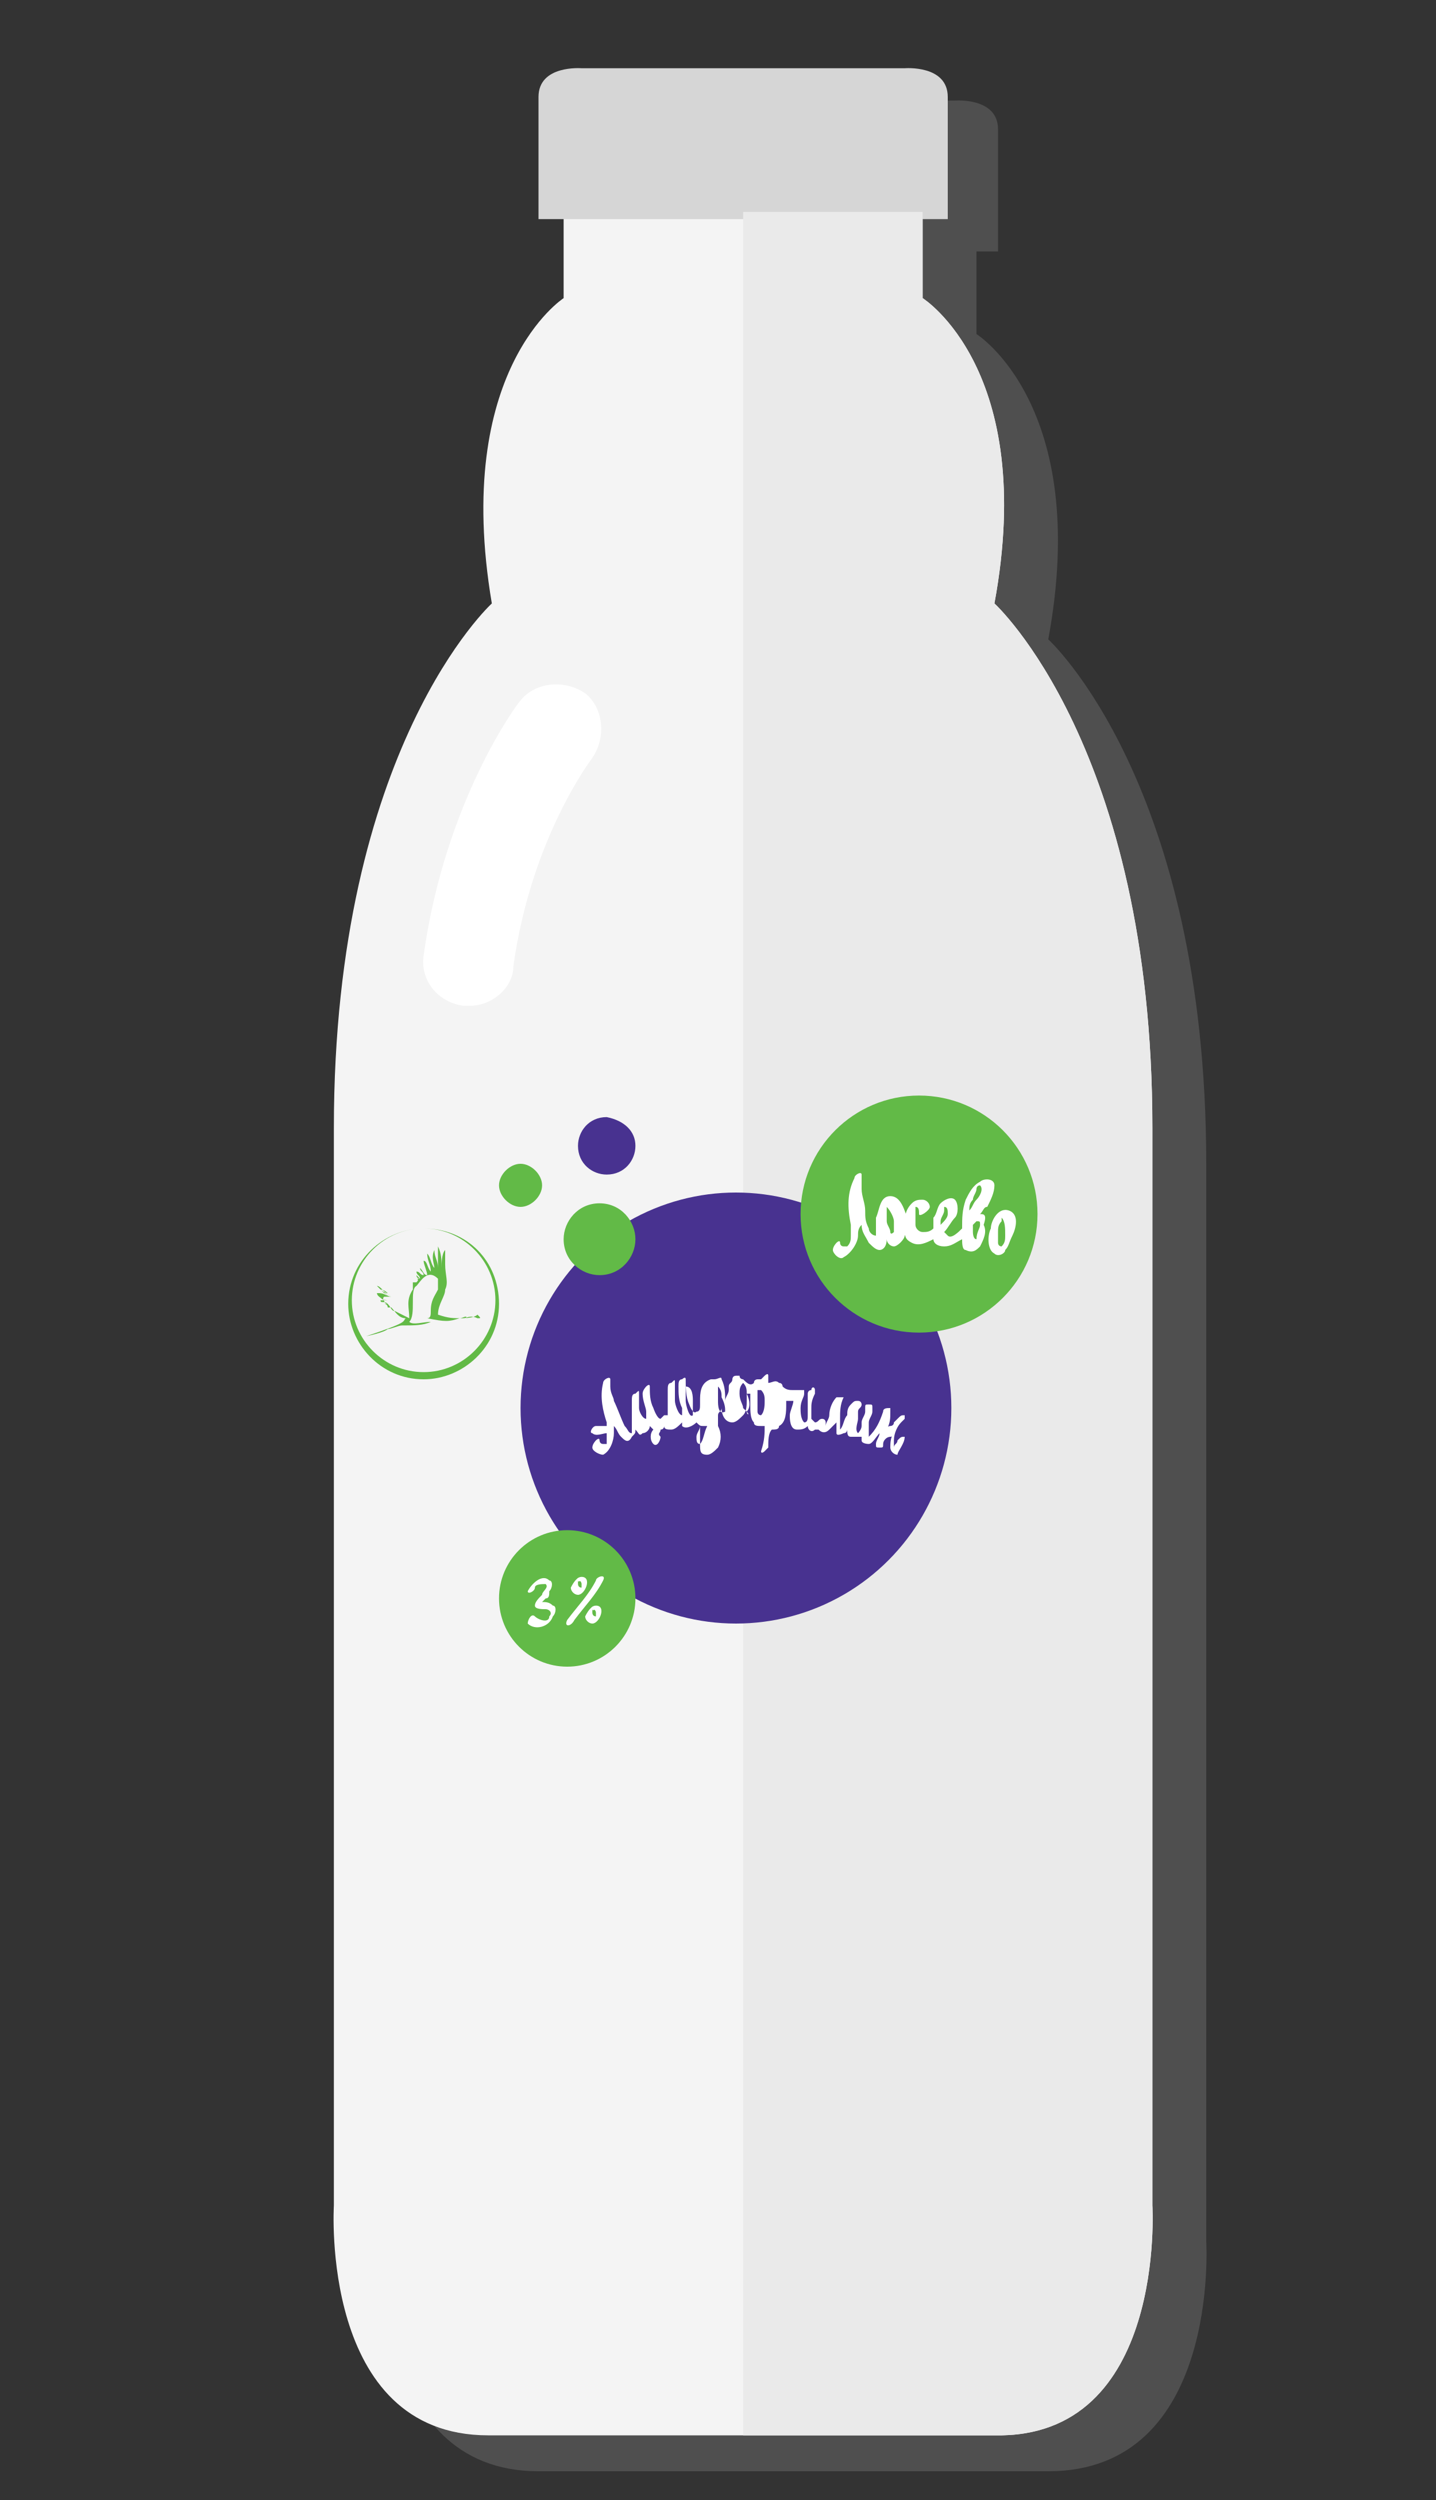 <svg xmlns="http://www.w3.org/2000/svg" viewBox="0 0 40 69.6"><rect x="0" y="0" width="40" height="69.6" fill="#333333" stroke="none"/><path d="M33.6 62.4v-30c0-10.6-4.4-14.6-4.4-14.6 1.2-6.5-2-8.5-2-8.5V7h.6V3.6c0-.9-1.2-.8-1.2-.8h-9s-1.2-.1-1.2.8V7h.7v2.3s-3.1 2-2 8.5c0 0-4.4 4-4.4 14.6v30s-.4 6.4 4.3 6.4h14.2c4.8 0 4.4-6.4 4.4-6.4z" opacity=".4" fill="#7A7A7A"/><path d="M32.1 61.4v-30c0-10.6-4.4-14.6-4.4-14.6 1.2-6.5-2-8.5-2-8.5V5.9h-10v2.4s-3.1 2-2 8.5c0 0-4.4 4-4.4 14.6v30s-.4 6.4 4.3 6.4H27.7c4.8.1 4.4-6.4 4.4-6.4z" fill="#F4F4F4"/><path d="M25.2 1.9h-9s-1.2-.1-1.2.8v3.4h11.4V2.7c0-.9-1.2-.8-1.2-.8z" fill="#D6D6D6"/><path d="M32.1 61.4v-30c0-10.6-4.4-14.6-4.4-14.6 1.2-6.5-2-8.5-2-8.5V5.9h-5v61.9h7c4.8.1 4.4-6.4 4.4-6.4z" fill="#EAEAEA"/><path d="M13.1 28h-.2c-.7-.1-1.2-.7-1.1-1.4.6-4.3 2.6-7 2.7-7.1.4-.5 1.2-.6 1.8-.2.5.4.6 1.2.2 1.8 0 0-1.7 2.2-2.2 5.8 0 .6-.6 1.1-1.2 1.1z" fill="#FFF"/><circle cx="20.5" cy="39.2" r="6" fill="#483290"/><circle cx="15.8" cy="44.5" r="1.9" fill="#62BA47"/><g fill="#FFF"><path d="M14.9 44.2c0-.1.2-.1.3-.1.1.1-.1.2-.1.3-.1.1-.2.2-.2.3 0 .1.2.1.3.1.1 0 .2.1.1.2 0 .2-.3.1-.4 0-.1-.1-.2.1-.2.2.2.2.6.1.7-.2.1-.1.1-.3 0-.3-.1-.1-.2-.1-.3-.1l.1-.1c.1 0 .1-.1.1-.2.1-.1.1-.3 0-.3-.2-.2-.5.1-.6.3 0 .1.2 0 .2-.1zM16.6 44c-.2.4-.5.7-.8 1.1-.1.2.1.2.2 0 .3-.4.6-.7.8-1.1.1-.2-.2-.1-.2 0zM16.2 43.9c-.1 0-.2.1-.3.3 0 .1.1.2.2.2.2 0 .4-.5.1-.5-.1 0-.2.1-.1.1s.1.1.1.1v.1c-.1 0-.1-.1-.1-.1V44c0 .1.2-.1.1-.1zM16.6 44.7c-.1 0-.2.1-.3.3 0 .1.1.2.2.2.2 0 .4-.5.1-.5-.1 0-.2.1-.1.1s.1.1.1.1v.1c-.1 0-.1-.1-.1-.1v-.1c0 .1.2-.1.1-.1z"/></g><path d="M25.2 40c-.1 0-.1 0-.2.1 0 .1-.1.1-.1.2v-.2c0-.2.1-.4.2-.5l.1-.1v-.1c-.1 0-.1 0-.2.1l-.1.1c0 .1-.1.1-.1.1s-.1 0-.1.1c.1-.2.1-.3.1-.5v-.1c-.1 0-.2 0-.2.1-.1.3-.2.5-.4.7v-.1-.2-.1c0-.1.1-.2.1-.3v-.1c0-.1 0-.1-.1-.1s-.1 0-.1.1v.1c0 .1-.1.2-.1.3v.1c0 .1-.1.2-.1.2-.1-.1 0-.3 0-.4v-.1-.1c0-.1.1-.1.1-.2 0 0 0-.1-.1-.1s-.1 0-.2.1-.1.2-.1.3c-.1.1-.1.3-.2.4v-.1-.2c0-.2 0-.4.1-.6h-.2c-.1.1-.2.3-.2.5 0 .1-.1.2-.1.3v-.1s0-.1-.1-.1-.1.1-.2.1l-.1-.1v-.2-.1c0-.1 0-.2.1-.4v-.1c0-.1-.1-.1-.1 0-.1 0-.1.1-.1.1V39.4c0 .1 0 .2-.1.2-.1-.1-.1-.3-.1-.4 0-.2.1-.3.1-.4v-.1h-.1-.1-.1c-.1 0-.2 0-.3-.1 0 0 0-.1-.1-.1-.1-.1-.2 0-.3 0v-.2c0-.1-.1 0-.1 0l-.1.1h-.1s-.1 0-.1.1c-.1.1-.2 0-.3-.1 0 0-.1 0-.1-.1h-.1c-.1 0-.1.1-.1.1 0 .1-.1.1-.1.2v.1c0 .1-.1.2-.1.3 0-.2 0-.4-.1-.6 0-.1-.1 0-.2 0h-.1c-.3.1-.3.4-.3.6v.1c0 .1 0 .2-.1.2-.1.1-.2-.2-.2-.2-.1-.2-.1-.5-.1-.7 0-.1-.1 0-.1 0-.1 0-.1.1-.1.2 0 .2 0 .4.1.6v.2c-.1 0-.2-.3-.2-.4v-.5c0-.1 0-.1-.1 0-.1 0-.1.1-.1.2v.7h-.1l-.1.1c-.1 0-.2-.3-.2-.3-.1-.2-.1-.4-.1-.6 0-.1-.1 0-.1 0s-.1.1-.1.2c0 .2.1.4.1.5v.2c-.1 0-.2-.2-.2-.3V39v-.2c0-.1 0-.1-.1 0-.1 0-.1.1-.1.2v.9c-.1 0-.1-.1-.2-.2-.1-.2-.2-.5-.3-.7 0-.1-.1-.2-.1-.4v-.2c0-.1-.2 0-.2.1-.1.4 0 .8.1 1.1v.1h-.3c-.1 0-.2.2-.1.2.1.1.3 0 .4 0v.3h-.1c-.1 0-.1-.1-.1-.1 0-.1-.1 0-.1 0s-.1.1-.1.2.2.2.3.2c.2-.1.3-.4.3-.6v-.1-.1c.1.1.1.2.2.3.1.1.2.2.3 0 .1-.1.1-.1.1-.2.1.1.1.2.2.1.1 0 .2-.1.2-.2l.1.1c-.1.1-.1.3 0 .4.1.1.2-.1.2-.2-.1-.1 0-.1 0-.2.1 0 .1-.1.1-.1 0 .1.1.1.2.1s.2-.1.3-.2v.1c.1.1.3 0 .4-.1.1.1.1.1.2.1h.1c-.1.2-.1.4-.2.5 0 .2 0 .3.2.3.1 0 .2-.1.3-.2.1-.2.1-.4 0-.6v-.3c0-.1.1-.1.1-.2 0 .2.1.4.3.4.1 0 .2-.1.3-.2.1-.1.1-.3.1-.4v-.2h.1v.3c0 .2 0 .4.1.5 0 .1.1.1.2.1h.1c0 .2 0 .4-.1.7 0 .1.1 0 .1 0l.1-.1c0-.2 0-.4.1-.5.1 0 .2 0 .2-.1.2-.1.2-.4.2-.6V39h.2c0 .1-.1.3-.1.4 0 .1 0 .4.2.4.1 0 .2 0 .3-.1 0 .1.1.2.2.1h.1c.1.1.2.1.3 0l.2-.2V39.9c0 .1.2 0 .2 0 .1 0 .1-.1.1-.1 0 .1 0 .2.1.2h.3v.1c0 .1.2.1.2.1.1 0 .2-.2.3-.3 0 .1-.1.2-.1.3 0 .1 0 .1.1.1s.1 0 .1-.1.1-.2.2-.2c0 0 .1 0 .1-.1-.1.1-.1.3-.1.4 0 .1.1.2.2.2 0-.1.2-.3.2-.5.1 0 0 0 0 0zm-8.2-.1zm0 0zm.5-.1zm.9-.2zm.7-.6v-.3-.1c.2 0 .2.3.2.4v.4c-.1.1-.2-.3-.2-.4zm.4 1.2c0 .1 0 .1 0 0-.1 0-.1 0 0 0-.1 0-.1-.1-.1-.2s.1-.2.1-.3v.5zm.7-.9s-.1.1 0 0c-.1.1-.1.1 0 0-.2.1-.2-.2-.2-.3v-.3-.1c.1.1.1.2.1.3.1.2.1.3.1.4zm.6 0l-.1-.1c0-.1-.1-.2-.1-.4 0-.1 0-.2.1-.3.1.1.1.2.1.3.1.2.1.4 0 .5.1.1.1.1 0 0 .1.1.1.1 0 0 .1.1 0 .1 0 0zm.4.1zm0 0c-.1 0-.1-.1-.1-.1v-.5-.1h.1c.1.1.1.2.1.3 0 .1 0 .3-.1.4zm.8.1zm1.6.3z" fill="#FFF"/><path d="M17.7 31.9c0 .4-.3.8-.8.8-.4 0-.8-.3-.8-.8 0-.4.3-.8.8-.8.5.1.8.4.8.8z" fill-rule="evenodd" clip-rule="evenodd" fill="#483290"/><path d="M17.7 34.5c0 .5-.4 1-1 1-.5 0-1-.4-1-1 0-.5.4-1 1-1s1 .5 1 1zM15.1 33c0 .3-.3.6-.6.6s-.6-.3-.6-.6.3-.6.6-.6.6.3.6.6z" fill-rule="evenodd" clip-rule="evenodd" fill="#62BA47"/><circle cx="25.6" cy="33.8" r="3.3" fill="#62BA47"/><g fill="#FFF"><path d="M24.8 33.3c-.3 0-.3.4-.4.6v.5c-.1 0-.2-.1-.2-.2-.1-.2-.1-.3-.1-.5s-.1-.4-.1-.6v-.2-.1-.1c0-.1-.2 0-.2.1-.2.4-.2.8-.1 1.3v.3c0 .1 0 .2-.1.3h-.1c-.1 0-.1-.1-.1-.1 0-.1-.1 0-.1 0s-.1.1-.1.2.2.3.3.2c.2-.1.4-.4.4-.6 0-.1 0-.2.1-.3 0 .2.1.3.2.5.1.1.2.2.3.2.1 0 .2-.1.2-.3 0 .1.1.2.2.2s.3-.2.3-.3c.1-.1.1-.3.1-.4-.1-.3-.2-.7-.5-.7zm.1 1c-.1.1-.1 0-.1 0 0-.1-.1-.2-.1-.3v-.3-.1c.1.1.2.3.2.4v.3zM28.1 33.7c-.3-.1-.5.3-.5.5-.1.2-.1.6.1.7.1.1.3 0 .3-.1.1-.1.1-.2.2-.4s.2-.6-.1-.7zm-.2 1c-.1 0-.1-.1-.1-.1v-.3c0-.1 0-.2.1-.3v-.1c.1.1.1.3.1.5 0 .1 0 .2-.1.3z"/><path d="M27.3 33.8c.1-.1.1-.2.2-.2.1-.2.2-.4.2-.6 0-.2-.3-.2-.4-.1-.2.1-.3.3-.4.5-.1.3-.1.5-.1.8-.1.1-.3.3-.4.2l-.1-.1c.1-.1.2-.3.3-.4.1-.1.1-.4 0-.5-.1-.1-.3 0-.4.1-.1.1-.1.3-.2.4v.3c-.1.1-.2.1-.3.1-.1 0-.2-.1-.2-.2v-.4-.1c.1 0 .1.1.1.2s.3-.1.3-.2-.1-.2-.2-.2-.2 0-.3.1c-.2.2-.2.4-.2.7 0 .2 0 .3.2.4.2.1.4 0 .6-.1 0 .1.1.2.3.2.2 0 .3-.1.5-.2 0 .1 0 .3.1.3.2.1.3 0 .4-.1.1-.2.2-.4.1-.6.1-.3 0-.3-.1-.3zm-1-.1v-.1c.1 0 .1.1.1.2s-.1.2-.2.3V34c0-.1.1-.2.1-.3zm.9-.6s0-.1.1-.1c.1.1 0 .3-.1.4-.1.1-.1.2-.2.3 0-.1 0-.2.1-.3 0-.1.1-.2.1-.3zm0 1.4c-.1 0-.1 0 0 0-.1 0-.1-.2-.1-.2v-.2l.1-.1c.1 0 .1 0 .1.1s-.1.2-.1.4z"/></g><g fill="#62BA46"><path d="M13.3 36.7c-.1 0-.1 0 0 0-.2-.1-.3 0-.4 0-.3 0-.4 0-.7-.1 0-.3.2-.5.2-.7.1-.2 0-.4 0-.7v-.4c-.1.1-.1.4-.1.5 0-.2 0-.4-.1-.6v.6c0-.2-.1-.3-.1-.5-.1.2 0 .4 0 .5-.1-.1-.1-.3-.2-.4 0 .2.1.3.1.5-.1-.1-.1-.3-.2-.3 0 .1.1.3.1.4-.1 0-.1-.1-.2-.2 0 .1.1.1.1.2-.1 0-.1-.1-.2-.1 0 .1.1.1.1.2l-.1-.1c0 .1.1.1.1.1h-.1s.1 0 0 .1h-.1v.2c-.2.3-.1.5-.1.8l-.4-.2c-.1 0-.1-.1-.2-.2 0 0-.1 0-.1-.1h.1s-.2 0-.1-.1h.2c-.1 0-.2-.1-.2-.1.1 0 .2.1.2.1-.1-.1-.2-.1-.3-.2.1 0 .2.1.2.1-.1 0-.2-.2-.3-.2l.3.3c-.1-.1-.2-.1-.3-.1 0 .1.2.2.3.2-.1 0-.1 0-.2-.1 0 .1.2.1.2.1h-.2c0 .1.1 0 .2.1h-.1s.1 0 .1.1h-.1.2c.1.1.2.3.4.3-.1.1.1.1-1.1.5 0 0 .5-.1.6-.2.1 0 .3-.1.4-.1h.1c.2 0 .5 0 .7-.1-.2 0-.5.1-.6 0 .2-.2 0-.9.2-1 .1-.1.3-.5.6-.2v.3c-.1.2-.2.3-.2.6 0 .1 0 .2-.1.2.5.1.6.1.9 0 .1 0 .2-.1.2 0h-.1s.3 0 .4-.1c.1.1.1.1 0 .1z"/><path d="M11.8 34.2c-1.1 0-2.1.9-2.1 2.1 0 1.1.9 2.1 2.1 2.1 1.1 0 2.1-.9 2.1-2.1 0-1.2-.9-2.1-2.1-2.1m0 0c1.1 0 2 .9 2 2s-.9 2-2 2-2-.9-2-2 .9-2 2-2"/></g></svg>